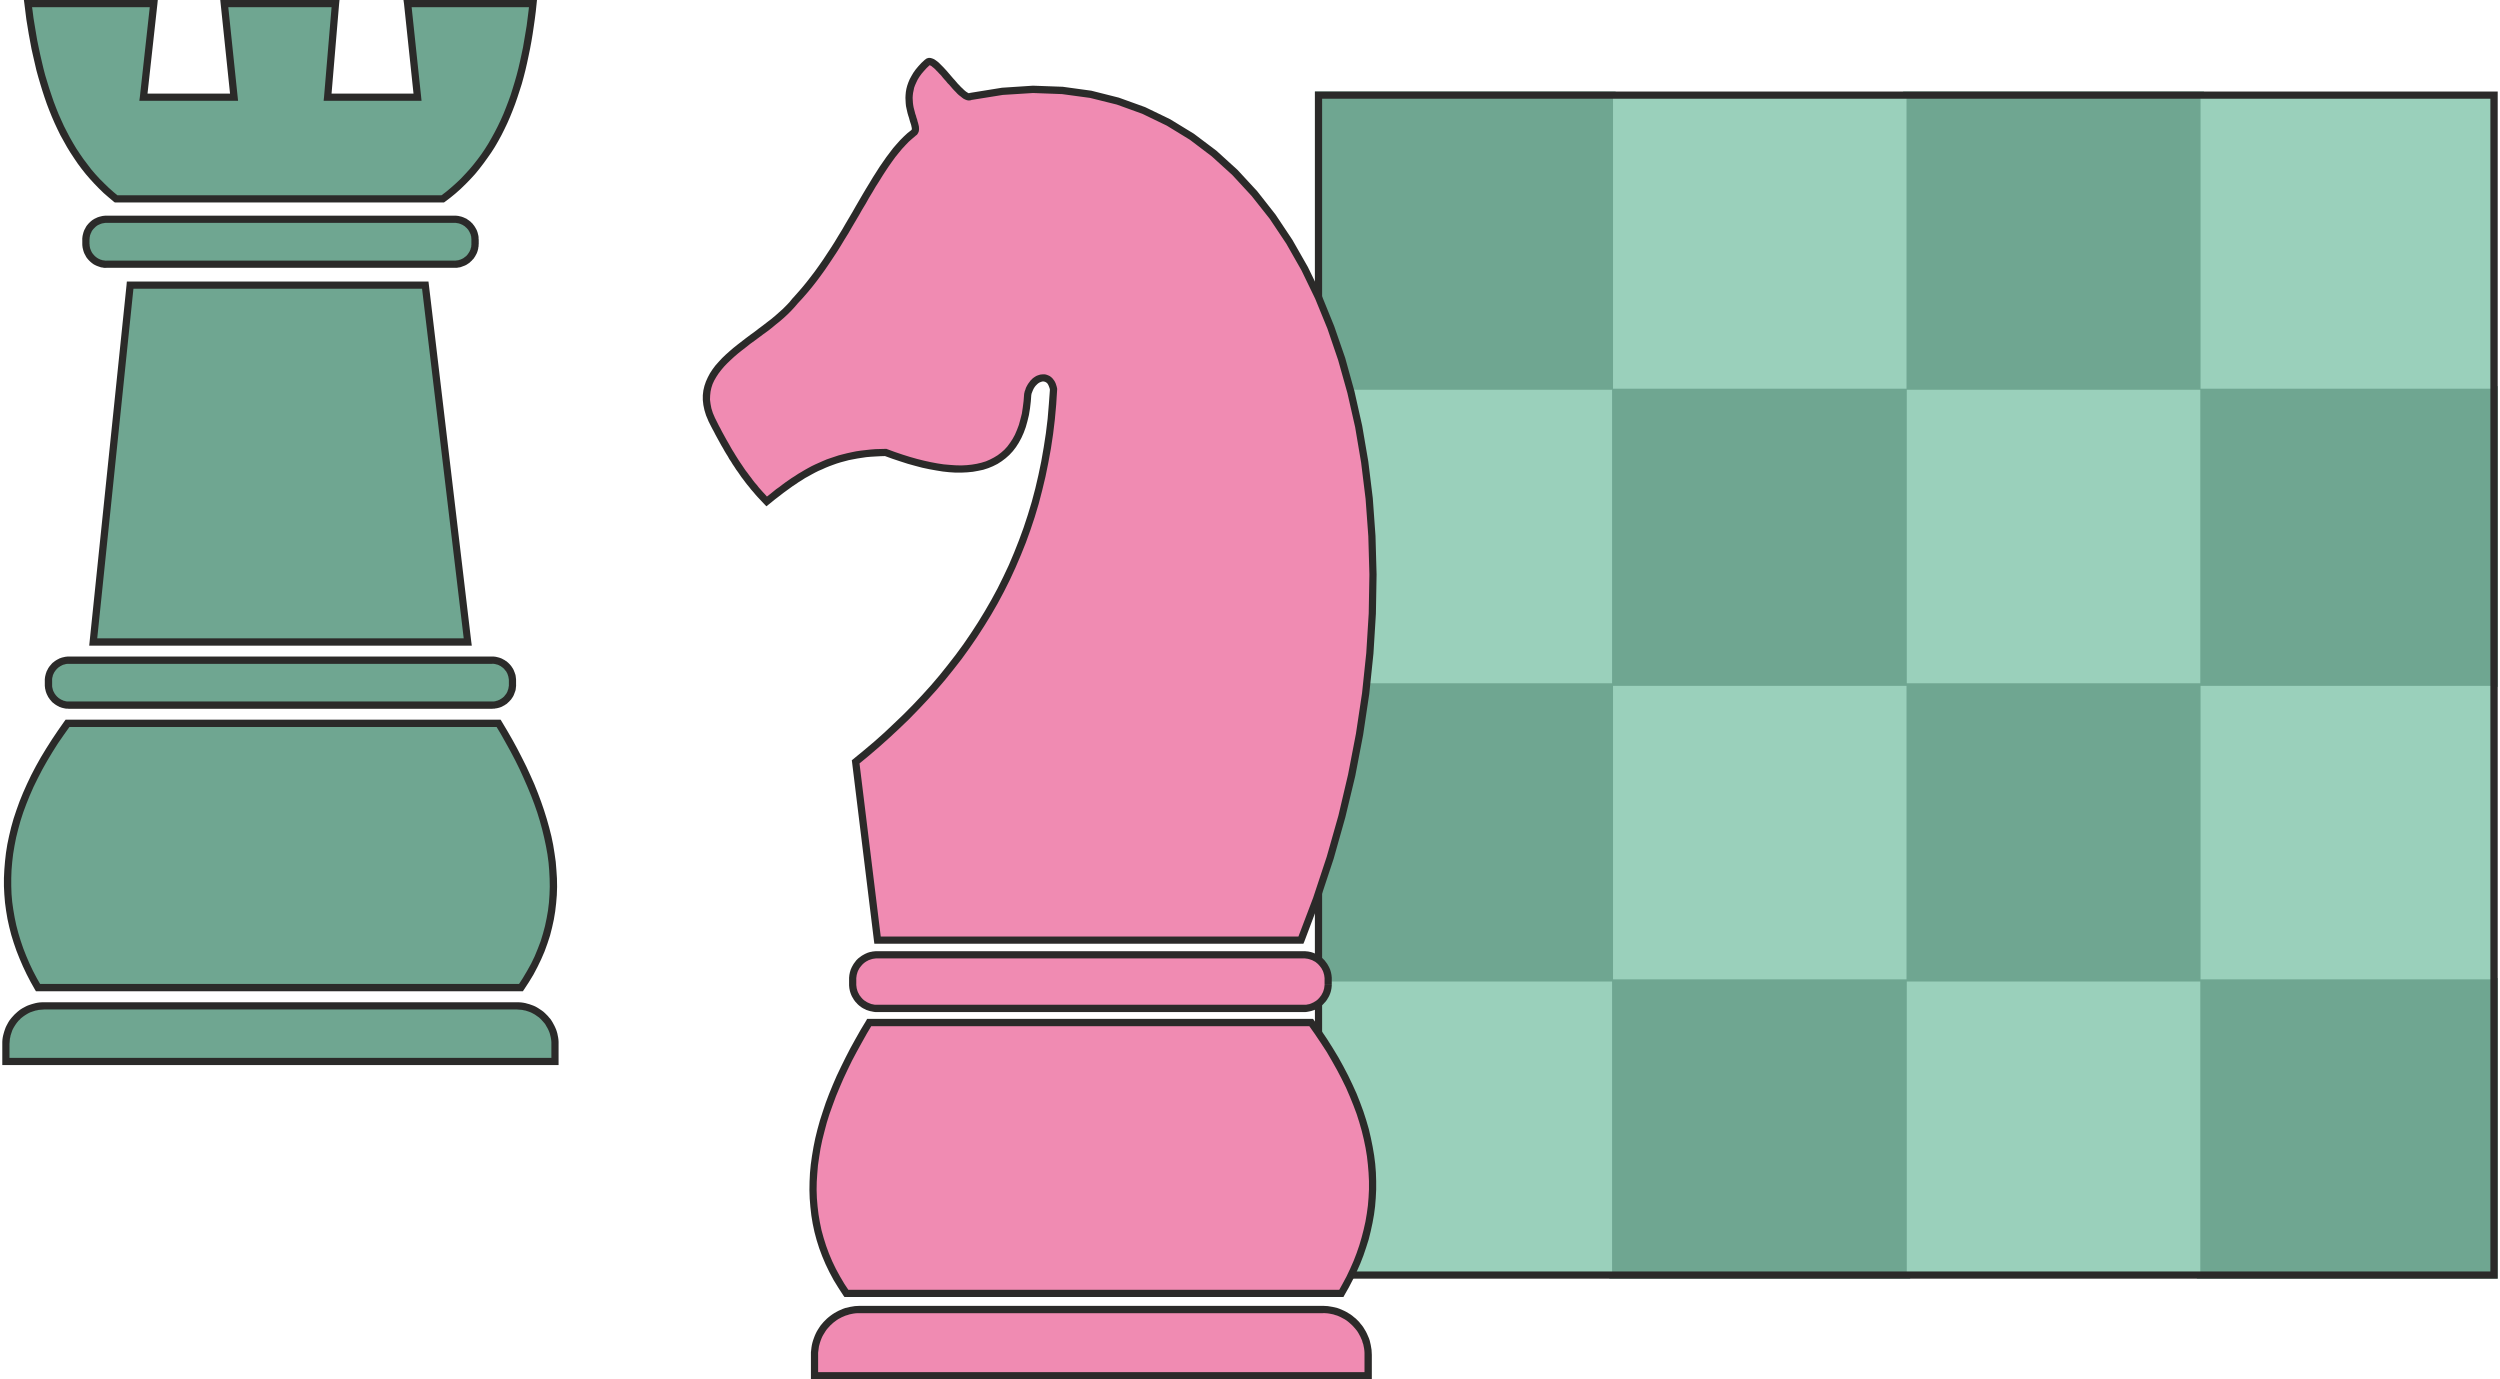 <svg xmlns="http://www.w3.org/2000/svg" width="116" height="64" fill-rule="evenodd" clip-rule="evenodd" image-rendering="optimizeQuality" shape-rendering="geometricPrecision" text-rendering="geometricPrecision" viewBox="0 0 183.74 101.56"><defs><style>.fil0{fill:#6fa691}.fil3{fill:#2b2a29;fill-rule:nonzero}</style></defs><g id="Слой_x0020_1"><g id="_763283056"><path d="M161.86 72.27h21.61v21.61h-21.61V72.27zM96.92 7.01h21.61v21.61H96.92V7.01zm43.31 0h21.61v21.61h-21.61V7.01zM118.6 28.7h21.61v21.61H118.6V28.7zm43.26 0h21.61v21.61h-21.61V28.7zm-21.63 21.8h21.61v21.61h-21.61V50.5zm-43.31 0h21.61v21.61H96.92V50.5zm21.68 21.77h21.61v21.61H118.6V72.27z" class="fil0"/><path id="1" fill="#6fa691" fill-rule="nonzero" d="M183.47 72.54h-21.61v-.53h21.61l.27.26-.27.27zm0-.53h.27v.26l-.27-.26zm-.27 21.87V72.27h.54v21.61l-.27.27-.27-.27zm.54 0v.27h-.27l.27-.27zm-21.88-.26h21.61v.53h-21.61l-.27-.27.27-.26zm0 .53h-.27v-.27l.27.27zm.27-21.88v21.61h-.54V72.27l.27-.26.27.26zm-.54 0v-.26h.27l-.27.26zm-43.06-65H96.92v-.53h21.61l.26.27-.26.26zm0-.53h.26v.27l-.26-.27zm-.27 21.88V7.01h.53v21.61l-.26.26-.27-.26zm.53 0v.26h-.26l.26-.26zm-21.87-.27h21.61v.53H96.92l-.27-.26.27-.27zm0 .53h-.27v-.26l.27.26zm.26-21.87v21.61h-.53V7.01l.27-.27.26.27zm-.53 0v-.27h.27l-.27.27zm65.19.26h-21.61v-.53h21.61l.27.27-.27.26zm0-.53h.27v.27l-.27-.27zm-.27 21.88V7.01h.54v21.61l-.27.26-.27-.26zm.54 0v.26h-.27l.27-.26zm-21.88-.27h21.61v.53h-21.61l-.27-.26.27-.27zm0 .53h-.27v-.26l.27.26zm.27-21.87v21.61h-.54V7.01l.27-.27.27.27zm-.54 0v-.27h.27l-.27.27zm.25 21.95H118.6v-.53h21.61l.27.27-.27.26zm0-.53h.27v.27l-.27-.27zm-.27 21.88V28.7h.54v21.61l-.27.27-.27-.27zm.54 0v.27h-.27l.27-.27zm-21.88-.27h21.61v.54H118.6l-.27-.27.27-.27zm0 .54h-.27v-.27l.27.27zm.27-21.88v21.61h-.54V28.7l.27-.27.27.27zm-.54 0v-.27h.27l-.27.27zm65.14.26h-21.61v-.53h21.61l.27.27-.27.26zm0-.53h.27v.27l-.27-.27zm-.27 21.88V28.7h.54v21.61l-.27.27-.27-.27zm.54 0v.27h-.27l.27-.27zm-21.88-.27h21.61v.54h-21.61l-.27-.27.27-.27zm0 .54h-.27v-.27l.27.27zm.27-21.88v21.61h-.54V28.7l.27-.27.27.27zm-.54 0v-.27h.27l-.27.27zm.25 22.07h-21.61v-.54h21.61l.27.27-.27.27zm0-.54h.27v.27l-.27-.27zm-.27 21.88V50.5h.54v21.61l-.27.27-.27-.27zm.54 0v.27h-.27l.27-.27zm-21.88-.27h21.61v.54h-21.61l-.27-.27.27-.27zm0 .54h-.27v-.27l.27.27zm.27-21.88v21.61h-.54V50.5l.27-.27.27.27zm-.54 0v-.27h.27l-.27.27zm-21.43.27H96.92v-.54h21.61l.26.27-.26.27zm0-.54h.26v.27l-.26-.27zm-.27 21.88V50.5h.53v21.61l-.26.27-.27-.27zm.53 0v.27h-.26l.26-.27zm-21.87-.27h21.61v.54H96.92l-.27-.27.27-.27zm0 .54h-.27v-.27l.27.27zm.26-21.88v21.61h-.53V50.5l.27-.27.26.27zm-.53 0v-.27h.27l-.27.27zm43.56 22.04H118.6v-.53h21.61l.27.26-.27.27zm0-.53h.27v.26l-.27-.26zm-.27 21.87V72.27h.54v21.61l-.27.27-.27-.27zm.54 0v.27h-.27l.27-.27zm-21.88-.26h21.61v.53H118.6l-.27-.27.27-.26zm0 .53h-.27v-.27l.27.27zm.27-21.88v21.61h-.54V72.27l.27-.26.27.26zm-.54 0v-.26h.27l-.27.26z"/><path fill="#9ad0bb" d="M161.86 50.5h21.61v21.61h-21.61V50.5zM96.92 72.27h21.61v21.61H96.92V72.27zm0-43.57h21.61v21.61H96.92V28.7zM118.6 7.01h21.61v21.61H118.6V7.01zm0 43.49h21.61v21.61H118.6V50.5zm21.63 21.77h21.61v21.61h-21.61V72.27zm0-43.57h21.61v21.61h-21.61V28.7zm21.63-21.69h21.61v21.61h-21.61V7.01z"/><path d="M183.47 7.27H96.92v-.53h86.55l.27.27-.27.26zm0-.53h.27v.27l-.27-.27zm-.27 87.14V7.01h.54v86.87l-.27.27-.27-.27zm.54 0v.27h-.27l.27-.27zm-86.82-.26h86.55v.53H96.92l-.27-.27.27-.26zm0 .53h-.27v-.27l.27.27zm.26-87.14v86.87h-.53V7.01l.27-.27.26.27zm-.53 0v-.27h.27l-.27.27z" class="fil3"/><path fill="#f08bb2" d="M97.24 96.42h-34.1c-1.84 0-3.34 1.5-3.34 3.34v1.54h40.77v-1.54c0-1.84-1.5-3.34-3.33-3.34zm-1.62-27.19H64.44L62.83 56.1c8.46-6.79 13.95-15.52 14.57-27.44-.23-1.32-1.58-.99-1.89.36-.32 5.77-4.2 6.66-10.46 4.3-4.11.01-6.48 1.76-8.77 3.6-1.74-1.79-2.97-3.87-4.05-6.04-1.92-4.12 3.85-5.81 6.14-8.72 3.83-4.02 5.86-10.18 8.72-12.37.75-.48-1.75-2.7 1.03-5.21.58-.52 2.53 2.94 3.19 2.52 25.24-5.21 37.36 29.87 24.31 62.13zm.21 1.07H64.41c-.99 0-1.8.81-1.8 1.8v.36c0 .98.81 1.79 1.8 1.79h31.42c.99 0 1.8-.81 1.8-1.79v-.36c0-.99-.81-1.8-1.8-1.8zm.54 4.99H63.84c-4.43 7.26-5.79 14.03-1.69 19.95H98.6c3.56-6.05 3.1-12.66-2.23-19.95z"/><path id="1" d="M63.14 96.69v-.54h34.1v.54h-34.1zm-3.6 3.07v-.19l.02-.18.02-.18.03-.18.04-.17.05-.17.06-.17.06-.16.07-.16.08-.16.09-.15.09-.14.1-.15.11-.13.11-.13.13-.13.12-.12.13-.11.14-.11.14-.1.14-.09.16-.09.15-.08.16-.07.16-.07.17-.06.17-.04.17-.04.18-.03.18-.03.19-.01.18-.01v.54h-.16l-.15.01-.16.02-.15.03-.14.03-.15.05-.14.04-.14.06-.14.06-.13.07-.13.07-.12.08-.12.09-.12.09-.11.1-.11.1-.1.11-.1.11-.09.11-.08.12-.08.13-.08.13-.07.13-.06.14-.05.13-.05.15-.04.14-.04.15-.02.15-.02.16-.02.15v.16h-.53zm.53 1.54l-.27.26-.26-.26v-1.54h.53v1.54zm-.27.26h-.26v-.26l.26.26zm40.77-.53l.27.27-.27.26H59.8v-.53h40.77zm.27.27v.26h-.27l.27-.26zm-.54-1.54h.54v1.54h-.54v-1.54zm-3.06-3.61l.18.01.18.01.18.03.18.03.17.04.17.04.17.06.16.07.16.07.16.08.15.09.15.09.14.1.13.11.14.11.12.12.12.12.11.14.11.13.1.14.09.15.09.15.08.16.07.16.07.16.06.17.04.17.04.17.03.18.03.18.01.18.01.19h-.54v-.16l-.01-.15-.02-.16-.03-.15-.03-.15-.05-.14-.04-.15-.06-.13-.06-.14-.07-.13-.07-.13-.08-.13-.09-.12-.09-.11-.1-.11-.1-.11-.11-.1-.11-.1-.11-.09-.12-.09-.13-.08-.13-.07-.13-.07-.13-.06-.14-.06-.14-.04-.15-.05-.15-.03-.15-.03-.15-.02-.16-.01h-.15v-.54zm-32.8-26.66l-.26-.23.26-.3h31.18v.53H64.44zm0 0h-.23l-.03-.23.26.23zm-1.87-13.36l.09-.24.44.18 1.61 13.12-.53.07-1.61-13.13zm0 0l-.02-.15.11-.09-.09.24zm15.1-27.51v.06l-.07 1.11-.1 1.1-.13 1.08-.16 1.06-.19 1.04-.21 1.03-.24 1-.26 1-.29.97-.32.96-.34.94-.37.92-.39.91-.41.89-.44.88-.46.86-.49.85-.51.83-.53.82-.55.8-.57.79-.6.77-.61.76-.64.75-.66.73-.68.72-.69.71-.72.69-.73.68-.75.67-.77.66-.79.65-.34-.42.78-.64.77-.65.74-.66.72-.68.71-.68.69-.7.67-.71.65-.72.63-.74.6-.75.59-.76.57-.78.54-.79.52-.8.5-.82.48-.83.46-.85.43-.87.41-.87.38-.9.36-.91.34-.93.31-.94.29-.96.26-.98.23-.99.21-1.01.18-1.03.16-1.04.13-1.07.09-1.08.08-1.1v.06l.53-.09zm0 0v.06-.06zm-2.43.38l.01-.04.03-.14.05-.13.04-.13.06-.12.06-.11.07-.11.07-.09.07-.1.08-.08.08-.08.09-.07.09-.06.1-.06.1-.04.09-.03.1-.03.1-.01.1-.01h.11l.11.02.09.03.1.04.1.05.09.07.08.07.07.09.07.09.06.1.05.11.04.12.04.13.03.14-.53.09-.02-.1-.03-.09-.03-.08-.03-.07-.03-.06-.04-.06-.03-.04-.04-.03-.04-.03-.04-.02-.04-.02-.05-.01-.04-.01h-.09l-.05.01-.05.02-.06.02-.05.02-.05.03-.06.04-.06.05-.05.05-.06.06-.05.06-.05.07-.05.08-.04.08-.04.09-.04.1-.04.1-.02.11v-.05l-.53-.03zm0 0v-.02l.01-.02-.01.04zm-10.19 4.05l.1.02.57.21.56.19.54.17.53.15.52.13.5.11.48.09.46.07.45.04.43.03.42.01.4-.02.38-.04.36-.06.34-.08.33-.1.3-.13.29-.15.28-.17.25-.19.24-.21.22-.24.2-.27.19-.29.17-.31.15-.35.14-.37.11-.4.11-.43.07-.46.06-.48.04-.52.53.03-.04.54-.06.51-.08.49-.11.45-.12.43-.15.41-.17.38-.19.35-.21.33-.23.3-.26.28-.27.24-.29.22-.31.2-.34.17-.34.14-.37.12-.38.08-.39.07-.42.04-.42.02h-.44l-.46-.03-.47-.05-.49-.08-.5-.09-.52-.11-.53-.14-.54-.15-.56-.18-.57-.19-.58-.21.09.01v-.53zm0 0h.05l.05.02-.1-.02zm-8.58 3.68l-.36-.02.22-.17.22-.17.21-.17.22-.18.23-.16.22-.17.23-.17.23-.16.23-.16.24-.15.24-.16.24-.14.25-.15.25-.14.26-.14.27-.13.27-.12.27-.12.28-.12.29-.1.3-.1.3-.1.31-.08.32-.08.32-.07.34-.07.34-.05.35-.04.36-.04.36-.03.38-.01.39-.01v.53l-.37.01-.37.02-.35.02-.34.03-.34.05-.32.05-.32.06-.31.06-.3.08-.3.08-.29.09-.28.1-.27.1-.27.11-.26.12-.26.11-.26.13-.24.13-.25.14-.24.13-.23.15-.23.14-.23.16-.23.15-.22.16-.22.16-.22.16-.22.17-.22.17-.21.16-.22.18-.21.17-.36-.03.38-.37zm-.02.4l-.19.15-.17-.18.36.03zm-3.98-6.37l.1.2.1.2.1.2.11.2.1.2.11.2.11.2.11.2.11.19.11.19.11.2.11.19.12.19.12.2.12.19.12.19.12.18.13.19.12.18.13.19.14.18.13.18.14.18.13.18.14.18.15.17.14.18.15.17.15.17.16.17.15.17.16.16-.38.37-.16-.17-.16-.17-.16-.17-.16-.18-.15-.18-.16-.18-.14-.18-.15-.18-.14-.18-.14-.19-.14-.18-.13-.19-.13-.19-.14-.19-.12-.19-.13-.19-.12-.2-.13-.19-.11-.2-.12-.19-.12-.2-.11-.2-.12-.2-.11-.2-.11-.2-.11-.2-.11-.2-.1-.2-.11-.2-.11-.21-.1-.2-.1-.2v-.01l.48-.23zm-.48.24v-.01l-.02-.03.02.04zm6.57-8.65l.02-.02-.24.28-.25.27-.26.26-.28.26-.3.26-.3.24-.3.25-.31.24-.32.23-.32.24-.31.23-.32.23-.3.24-.3.23-.3.24-.28.24-.26.24-.25.24-.24.25-.21.25-.19.25-.17.26-.15.26-.12.26-.09.28-.06.28-.03.29-.01.3.04.31.06.32.11.35.15.35-.48.23-.17-.4-.12-.39-.08-.38-.04-.37v-.35l.04-.35.08-.34.11-.32.14-.31.16-.3.19-.29.21-.28.24-.27.25-.27.26-.25.28-.25.29-.25.3-.24.31-.24.31-.24.32-.24.32-.23.31-.24.31-.23.31-.24.3-.23.29-.24.28-.25.27-.24.25-.25.24-.25.21-.26.02-.02.38.37zm-.4-.35v-.01l.02-.01-.02.02zm9.07-11.99l.02-.01-.25.21-.25.22-.25.26-.25.27-.24.29-.25.31-.24.33-.24.34-.24.36-.24.37-.24.39-.25.39-.24.41-.25.41-.24.43-.26.43-.25.44-.26.44-.26.44-.26.45-.28.45-.27.45-.28.45-.29.44-.3.45-.3.44-.31.43-.32.43-.33.42-.34.41-.35.4-.36.39-.38-.37.34-.38.34-.39.33-.4.32-.41.32-.42.3-.42.3-.43.29-.44.29-.44.28-.44.27-.45.27-.44.26-.45.26-.44.26-.44.25-.44.25-.43.25-.43.25-.42.25-.41.24-.4.25-.39.24-.38.25-.36.25-.36.25-.33.25-.33.26-.3.26-.29.27-.27.27-.25.28-.22.02-.02.28.45zm-.3-.43l.01-.01.01-.01-.02.02zm1.37-4.8l-.24.23-.2.22-.18.21-.15.21-.13.21-.1.21-.09.2-.07.19-.04.2-.04.19-.02.18-.01.18.01.18.01.17.02.17.03.17.04.16.04.15.04.16.05.14.04.15.05.14.03.13.04.13.03.12.03.13.01.12v.12l-.02.13-.05.12-.08.12-.12.09-.28-.45.01-.01v-.01l.01-.03v-.05l-.01-.07-.02-.09-.02-.1-.04-.12-.04-.12-.04-.14-.04-.15-.05-.15-.05-.17-.04-.17-.04-.18-.04-.19-.02-.2-.01-.2-.01-.21.01-.21.02-.22.04-.23.06-.23.08-.23.1-.24.13-.24.14-.24.17-.24.2-.24.23-.25.26-.24.36.39zm3.07 2.58l.09-.04-.14.06-.15.02-.14-.02-.13-.05-.12-.06-.11-.08-.11-.09-.12-.09-.12-.11-.11-.12-.12-.12-.12-.13-.12-.14-.12-.14-.13-.13-.12-.15-.12-.13-.12-.14-.11-.14-.12-.12-.11-.12-.11-.11-.1-.11-.1-.09-.09-.07-.08-.07-.07-.04-.05-.02-.03-.01h-.01l.02-.01.02-.01-.36-.39.13-.09.15-.04.14.01.13.04.12.05.12.08.11.08.11.09.11.11.11.11.12.12.12.13.12.13.12.14.12.14.12.14.12.14.12.13.12.14.11.13.12.12.11.12.11.1.1.1.09.08.09.07.08.05.06.04.04.01.03.01h-.02l.09-.03.11.52zm-.2-.49l.04-.02.05-.01-.09.03zm24.45 62.09l-.25.17 1.15-3.03 1-3.02.86-3.03.71-3.02.58-3.01.45-2.99.31-2.95.18-2.91.05-2.87-.08-2.82-.2-2.74-.33-2.68-.44-2.61-.57-2.51-.68-2.42-.79-2.32-.9-2.2-1.01-2.09-1.12-1.97-1.22-1.83-1.33-1.68-1.42-1.54-1.52-1.38-1.61-1.22-1.7-1.04-1.8-.87-1.88-.68-1.97-.49-2.06-.28-2.14-.08-2.22.14-2.3.37-.11-.52 2.35-.38 2.28-.15 2.19.08 2.11.29 2.02.51 1.94.7 1.84.89 1.75 1.07 1.66 1.25 1.55 1.41 1.45 1.57 1.35 1.72 1.24 1.86 1.14 2 1.03 2.12.91 2.24.81 2.34.68 2.45.57 2.54.45 2.63.33 2.7.2 2.78.08 2.84-.05 2.89-.18 2.93-.31 2.98-.45 3.01-.58 3.03-.73 3.04-.86 3.05-1.01 3.05-1.15 3.05-.25.16v-.53zm.25.37l-.07.16h-.18l.25-.16zm-31.46 1.24v-.53h31.42v.53H64.41zm-2.06 1.53v-.11l.01-.1.01-.1.02-.1.02-.1.03-.1.03-.1.04-.09.04-.09.05-.09.05-.09.05-.08.06-.08.06-.08.06-.08.07-.07.07-.07.08-.06.08-.06.08-.06.08-.05.09-.05.09-.05.09-.04.09-.04.09-.03.1-.03.11-.02.09-.02.11-.01.1-.01h.11v.53h-.08l-.08.01-.07.01-.08.01-.07.02-.07.02-.08.03-.07.02-.06.03-.07.04-.06.03-.06.04-.06.04-.06.05-.06.05-.05.05-.05.06-.05.05-.04.06-.05.06-.04.06-.03.06-.04.07-.03.06-.03.08-.02.07-.02.07-.02.07-.01.08-.01.07-.01.08v.08h-.53zm.53.36h-.53v-.36h.53v.36zm1.53 2.06h-.11l-.1-.01-.11-.02-.09-.02-.11-.02-.1-.03-.09-.03-.09-.03-.09-.05-.09-.04-.09-.05-.08-.05-.08-.06-.08-.06-.08-.07-.07-.07-.06-.07-.07-.07-.06-.08-.06-.08-.05-.09-.05-.08-.05-.09-.04-.09-.04-.1-.03-.09-.03-.1-.02-.1-.02-.1-.01-.1-.01-.11v-.1h.53v.07l.01.08.01.08.01.08.02.07.02.07.02.07.03.07.03.07.04.06.03.07.04.06.05.06.04.06.05.05.05.06.05.05.06.05.05.04.07.04.06.04.06.04.07.03.06.03.08.03.07.03.07.02.07.01.08.02.07.01h.16v.54zm31.42-.54v.54H64.41v-.54h31.42zm2.06-1.52v.1l-.01.11-.01.1-.02.1-.02.1-.03.1-.03.09-.04.1-.04.09-.05.09-.05.08-.05.09-.06.08-.06.08-.07.07-.06.07-.07.07-.08.07-.08.06-.08.06-.08.05-.08.05-.1.04-.09.05-.09.03-.09.03-.1.03-.1.02-.1.02-.11.02-.1.01h-.11v-.54h.16l.07-.01.08-.02.08-.01.06-.02.08-.03.07-.03.06-.03.07-.03.06-.04.07-.04.06-.04.05-.04.06-.05.05-.05.05-.06.05-.05.04-.06.05-.06.04-.06.03-.07.04-.06.03-.07.03-.07.02-.07.02-.07.02-.07.01-.08.01-.08.01-.08v-.07h.53zm-.53-.36h.53v.36h-.53v-.36zm-1.53-2.06h.11l.1.01.11.01.1.02.1.02.1.03.09.03.09.04.09.04.1.05.08.05.08.05.09.06.07.06.08.06.07.07.07.07.06.08.06.08.06.08.05.08.05.09.05.09.04.09.04.09.03.1.03.1.02.1.02.1.01.1.01.1v.11h-.53v-.08l-.01-.08-.01-.07-.01-.08-.02-.07-.02-.07-.02-.07-.03-.08-.03-.06-.04-.07-.03-.06-.04-.06-.05-.06-.04-.06-.05-.05-.05-.06-.05-.05-.06-.05-.06-.05-.05-.04-.07-.04-.06-.03-.07-.04-.06-.03-.07-.02-.08-.03-.07-.02-.07-.02-.08-.01-.07-.01-.08-.01h-.08v-.53zm-31.99 5.52l-.23-.41.23-.13h32.53v.54H63.84zm-.23-.41l.07-.13h.16l-.23.13zM62.15 95.5l-.22-.11-.37-.57-.35-.57-.31-.58-.28-.58-.25-.59-.22-.59-.19-.6-.16-.6-.13-.61-.1-.61-.07-.62-.05-.62-.02-.62.01-.63.03-.63.06-.63.09-.64.11-.65.13-.64.16-.65.18-.65.21-.65.22-.66.25-.66.27-.66.29-.67.32-.67.33-.67.35-.68.37-.67.39-.69.41-.68.45.28-.4.67-.38.68-.37.67-.35.66-.32.66-.31.66-.28.65-.27.65-.24.65-.23.64-.2.64-.17.64-.16.63-.13.62-.1.63-.09.62-.05.61-.04.61-.01.6.02.6.05.6.07.59.1.59.12.58.16.58.18.57.21.57.24.57.27.56.3.55.33.56.36.54-.22-.11v.53zm0 0h-.14l-.08-.11.22.11zm36.45-.53l.22.4-.22.13H62.15v-.53H98.6zm.22.4l-.07.13h-.15l.22-.13zm-2.45-20.35l.22.11.49.69.46.68.43.68.41.68.37.67.35.67.32.67.3.66.26.66.24.65.21.65.19.65.15.65.13.64.11.64.08.63.05.63.02.63v.63l-.03.62-.05.62-.08.61-.11.61-.13.6-.15.61-.19.6-.2.59-.23.59-.26.59-.28.58-.3.58-.33.58-.45-.27.31-.56.3-.56.27-.57.25-.57.22-.57.2-.58.17-.58.15-.58.13-.58.1-.59.08-.59.05-.6.03-.6v-.6l-.03-.61-.05-.6-.07-.62-.1-.61-.13-.63-.15-.62-.18-.63-.2-.63-.24-.64-.26-.64-.28-.65-.32-.65-.34-.65-.37-.66-.39-.67-.43-.66-.45-.67-.48-.68.21.11v-.54zm0 0h.14l.08.11-.22-.11z" class="fil3"/><g><path d="M4.91 48.61h31.15c.83 0 1.51.68 1.51 1.5v.31c0 .82-.68 1.5-1.51 1.5H4.91c-.83 0-1.51-.68-1.51-1.5v-.31c0-.82.68-1.5 1.51-1.5zM1.89.27h9.26l-.76 6.89h6.67L16.34.27h8.2l-.59 6.89h6.62L29.84.27h9.24c-.64 5.97-2.31 11.18-6.65 14.38H8.38C4.35 11.43 2.62 6.26 1.89.27zm4.81 47h27.57L31.14 21H9.42L6.7 47.27zm-1.9 5.99h31.74c4.31 7.08 5.64 13.69 1.65 19.46H2.63C-.85 66.82-.4 60.37 4.8 53.26zM3.07 74.07H37.9c1.54 0 2.8 1.26 2.8 2.8v1.29H.27v-1.29c0-1.54 1.26-2.8 2.8-2.8zm4.59-57.92H33.3c.83 0 1.51.67 1.51 1.5v.3c0 .83-.68 1.51-1.51 1.51H7.66c-.83 0-1.5-.68-1.5-1.51v-.3c0-.83.67-1.5 1.5-1.5z" class="fil0"/><path id="1" d="M36.06 48.88H4.91v-.54h31.15v.54zm1.77 1.23h-.53v-.06l-.01-.06-.01-.07-.01-.05-.01-.06-.02-.06-.02-.06-.02-.06-.02-.05-.03-.05-.03-.06-.03-.05-.04-.04-.04-.05-.04-.05-.03-.04-.05-.04-.04-.04-.05-.03-.05-.04-.05-.04-.05-.02-.05-.03-.06-.03-.05-.02-.06-.02-.06-.01-.06-.02-.06-.01-.06-.01h-.13v-.54h.09l.09.01.09.01.09.02.08.02.08.02.09.03.08.03.08.04.07.04.08.04.07.05.07.04.07.06.06.05.06.06.06.06.06.07.05.06.05.08.05.07.04.07.04.08.03.08.03.07.03.09.03.08.02.09.01.09.01.08.01.09v.09zm-.53.31v-.31h.53v.31h-.53zm-1.24 1.77v-.54h.13l.06-.01.06-.01.06-.02.06-.02.06-.01.05-.03.06-.02.05-.03.05-.03.05-.03.05-.04.05-.03.04-.04.05-.04.03-.04.04-.05.04-.05.04-.05.03-.04.03-.06.03-.05.02-.06.02-.06.02-.05.02-.06.01-.06.01-.06.01-.06.01-.06v-.06h.53v.08l-.01.09-.01.09-.01.09-.02.09-.03.08-.03.08-.03.08-.03.08-.04.08-.04.07-.05.07-.05.08-.05.06-.06.06-.06.07-.06.05-.06.06-.07.06-.07.04-.07.05-.08.04-.07.04-.08.04-.08.03-.09.03-.08.02-.08.02-.09.01-.09.02h-.09l-.09.01zm-31.15-.54h31.15v.54H4.91v-.54zm-1.78-1.23h.54v.12l.01.06.01.06.02.06.01.06.02.06.02.05.03.06.03.05.02.05.04.05.04.06.03.04.04.04.04.05.05.04.04.04.05.04.05.03.04.03.06.03.05.03.06.02.05.03.06.02.06.01.06.02.05.01.07.01h.13v.54l-.09-.01h-.09l-.09-.01-.09-.02-.09-.02-.08-.02-.08-.03-.09-.03-.07-.04-.08-.04-.07-.04-.08-.05-.07-.05-.06-.05-.07-.05-.06-.06-.05-.06-.06-.07-.06-.07-.04-.07-.05-.06-.04-.08-.04-.08-.04-.08-.03-.08-.03-.08-.02-.08-.02-.09-.02-.08-.01-.1-.01-.09v-.08zm.54-.31v.31h-.54v-.31h.54zm1.24-1.77v.54h-.13l-.07.01-.05.01-.06.02-.06.01-.06.02-.05.02-.06.03-.05.03-.06.03-.04.03-.05.03-.05.04-.04.04-.05.04-.04.05-.04.04-.03.04-.04.06-.04.05-.02.04-.03.06-.03.06-.02.05-.02.05-.01.07-.02.06-.01.06-.01.06v.12h-.54v-.09l.01-.09.01-.09.02-.09.02-.08.02-.08.03-.08.03-.09.04-.07.04-.08.04-.08.05-.07.04-.06.06-.07.06-.07.05-.06.06-.06.07-.05.06-.05.07-.05.08-.05.07-.04.08-.04.07-.04.09-.03.08-.03.08-.02.09-.02.09-.02.09-.01.09-.01h.09zM11.15.53H1.89V0h9.26l.27.3-.27.23zm0-.53h.3l-.03.3-.27-.3zm-1.02 7.13l.76-6.89.53.06-.76 6.89-.27.23-.26-.29zm.26.29h-.3l.04-.29.26.29zm6.67 0h-6.67v-.53h6.67l.27.24-.27.29zm.27-.29l.03.29h-.3l.27-.29zM16.61.24l.72 6.89-.53.06-.72-6.9.26-.29.27.24zm-.53.05L16.05 0h.29l-.26.29zm8.46.24h-8.2V0h8.2l.26.29-.26.24zm0-.53h.29l-.03.29-.26-.29zm-.85 7.14l.58-6.9.53.05-.58 6.89-.27.24-.26-.28zm.26.28h-.29l.03-.28.26.28zm6.62 0h-6.62v-.53h6.62l.27.24-.27.29zm.27-.29l.03.29h-.3l.27-.29zM30.11.24l.73 6.89-.53.06-.73-6.9.26-.29.27.24zm-.53.05L29.54 0h.3l-.26.29zm9.5.24h-9.24V0h9.24l.26.29-.26.24zm0-.53h.29l-.03.29-.26-.29zm-6.65 14.91v-.53l-.16.05.4-.3.37-.31.36-.32.35-.33.33-.35.32-.35.31-.37.29-.37.28-.38.27-.4.25-.4.24-.42.23-.42.22-.43.21-.44.2-.45.18-.45.18-.47.17-.47.15-.48.15-.49.14-.49.13-.5.12-.52.11-.51.11-.52.09-.53.09-.53.09-.54.07-.55.07-.55.06-.55.53.05-.06.57-.07.55-.08.56-.08.54-.09.54-.1.54-.11.53-.11.52-.12.52-.13.51-.14.51-.16.5-.16.49-.17.49-.18.47-.19.47-.2.46-.22.46-.22.44-.24.44-.25.43-.27.42-.28.4-.29.4-.3.39-.31.38-.34.37-.34.35-.36.35-.38.34-.39.32-.41.31-.16.05zm.16-.05l-.07.05h-.09l.16-.05zm-24.21-.48h24.05v.53H8.38l-.16-.05.16-.48zm0 .53h-.09l-.07-.05.16.05zM1.89 0v.53l.26-.3.08.56.07.55.09.55.09.54.09.53.11.53.11.52.12.52.12.51.13.5.15.49.15.49.16.48.16.47.18.47.18.45.2.45.2.44.22.43.22.42.24.42.24.4.26.39.27.39.28.37.28.37.3.35.32.35.33.33.33.32.36.32.36.3-.33.42-.38-.32-.37-.32-.35-.34-.34-.35-.32-.35-.32-.37-.3-.38-.29-.39-.27-.4-.27-.41-.25-.41-.24-.43-.24-.43-.22-.45-.21-.45-.2-.46-.19-.47-.18-.47-.17-.49-.16-.49-.15-.49-.15-.51-.14-.51-.12-.52-.12-.52-.12-.53-.1-.54-.1-.54-.09-.55-.09-.55L1.7.86 1.63.3l.26-.3zm-.26.3L1.59 0h.3l-.26.3zm32.64 47.24H6.7V47h27.57l.26.24-.26.3zm.26-.3l.04.3h-.3l.26-.3zm-3.12-26.27l3.12 26.27-.52.06-3.13-26.27.26-.3.27.24zm-.27-.24h.24l.03.24-.27-.24zm-21.72 0h21.72v.53H9.42l-.27-.29.27-.24zm-.27.24l.02-.24h.25l-.27.24zM6.43 47.24l2.72-26.27.53.06L6.96 47.3l-.26.24-.27-.3zm.27.3h-.3l.03-.3.27.3zm29.84 5.99H4.8v-.54h31.74l.23.13-.23.41zm0-.54h.15l.08.13-.23-.13zm1.65 20v-.54l-.22.12.35-.54.32-.54.3-.54.26-.54.23-.56.21-.55.17-.56.15-.56.12-.57.1-.57.07-.58.04-.58.02-.59-.01-.59-.03-.59-.05-.6-.08-.6-.11-.61-.13-.61-.15-.62-.17-.62-.19-.62-.22-.63-.24-.63-.26-.63-.28-.64-.29-.64-.32-.65-.34-.65-.36-.65-.37-.66-.39-.65.45-.28.4.67.38.66.36.66.34.66.33.66.3.65.29.65.26.65.24.64.22.64.2.64.18.64.16.63.13.63.1.62.09.63.05.62.04.61.01.62-.02.61-.05.6-.07.6-.1.6-.13.59-.15.59-.19.58-.21.58-.25.58-.27.56-.3.57-.34.56-.36.55-.22.12zm.22-.12l-.08.12h-.14l.22-.12zm-35.78-.42h35.56v.54H2.63l-.23-.13.23-.41zm0 .54h-.15l-.08-.13.23.13zm2.17-20v.54l.22-.11-.47.66-.45.65-.41.65-.39.65-.36.64-.33.64-.31.63-.28.64-.25.62-.23.62-.2.62-.17.62-.15.6-.12.61-.1.6-.07.6-.05.6-.02.59v.58l.02.59.05.58.08.57.1.58.12.57.15.57.17.56.19.56.22.56.24.56.26.55.29.55.31.54-.46.28-.32-.57-.29-.56-.27-.57-.25-.58-.23-.58-.2-.58-.18-.58-.15-.59-.13-.59-.1-.6-.08-.59-.05-.61-.03-.6v-.61l.03-.62.05-.61.07-.62.1-.63.13-.62.15-.63.18-.64.21-.63.23-.64.26-.64.29-.65.31-.65.34-.65.37-.66.4-.66.42-.66.45-.67.47-.67.22-.11zm-.22.11l.08-.11h.14l-.22.11zM37.9 74.33H3.07v-.53H37.9v.53zm3.06 2.54h-.53v-.13l-.01-.13-.02-.13-.02-.12-.03-.12-.03-.12-.04-.12-.05-.12-.05-.11-.06-.11-.06-.1-.06-.11-.07-.1-.08-.09-.08-.09-.08-.09-.09-.09-.09-.08-.1-.07-.1-.07-.1-.07-.11-.06-.11-.06-.11-.05-.11-.04-.12-.04-.12-.04-.12-.02-.13-.03-.12-.01-.13-.01-.13-.01v-.53h.16l.15.01.15.02.16.03.14.04.15.04.14.05.14.05.14.06.13.07.13.08.12.08.12.08.12.09.11.1.1.1.11.11.09.11.1.11.08.12.08.13.07.13.07.13.06.13.06.14.05.15.04.14.03.15.03.15.02.15.01.16v.16zm-.53 1.29v-1.29h.53v1.29l-.26.26-.27-.26zm.53 0v.26h-.26l.26-.26zM.27 77.89H40.7v.53H.27L0 78.16l.27-.27zm0 .53H0v-.26l.27.26zm.26-1.55v1.29H0v-1.29h.53zm2.54-3.07v.53l-.13.01-.13.01-.13.01-.12.03-.12.02-.12.04-.12.04-.12.04-.11.05-.11.06-.1.06-.11.07-.1.07-.09.07-.1.08-.08.09-.09.08-.08.1-.07.09-.07.1-.07.11-.06.1-.06.11-.05.11-.04.12-.04.12-.04.12-.02.12-.03.12-.01.13-.01.13-.01.13H0v-.16l.01-.16.02-.15.03-.15.04-.15.04-.14.05-.15.05-.14.06-.13.07-.13.07-.13.08-.13.09-.12.09-.11.1-.11.1-.11.11-.1.11-.1.11-.09.12-.09.13-.08.13-.07.13-.07.13-.06.14-.05.15-.05.14-.04.15-.04.15-.03.15-.02.16-.01h.16zM33.3 16.41H7.66v-.53H33.3v.53zm1.78 1.24h-.54v-.06l-.01-.07v-.06l-.01-.06-.02-.06-.01-.06-.02-.05-.03-.06-.02-.05-.03-.06-.03-.05-.03-.05-.03-.05-.04-.04-.04-.05-.04-.04-.05-.04-.04-.04-.04-.04-.06-.03-.05-.04-.05-.03-.05-.02-.06-.03-.05-.02-.06-.02-.06-.02-.06-.01-.06-.01-.06-.01-.06-.01h-.07v-.53h.09l.09.01.1.01.08.02.09.02.08.02.08.03.08.03.08.04.08.03.08.05.06.05.07.04.07.06.07.05.05.06.07.06.05.07.05.06.05.07.05.08.04.07.04.07.04.08.03.08.03.09.02.08.02.08.02.09.01.09v.09l.01.09zm-.54.3v-.3h.54v.3h-.54zm-1.24 1.77v-.53h.07l.06-.01.06-.01h.06l.06-.02.06-.02.05-.01.06-.03.06-.02.05-.03.06-.03.04-.03.05-.04.05-.04.05-.03.04-.04.04-.05.04-.04.03-.05.04-.05.03-.05.03-.05.03-.05.02-.06.03-.05.01-.06.02-.06.02-.06.01-.06v-.06l.01-.06v-.07h.54l-.01.09v.09l-.02.09-.01.09-.02.08-.02.08-.03.09-.03.08-.04.08-.04.07-.04.08-.05.07-.04.07-.06.07-.06.06-.05.06-.07.06-.06.06-.06.05-.08.05-.07.05-.07.04-.08.04-.08.03-.08.03-.08.03-.08.03-.09.02-.09.01-.09.02h-.18zm-25.64-.53H33.3v.53H7.66v-.53zm-1.77-1.24h.53l.01.07v.06l.01.06.01.06.01.06.02.06.02.05.02.06.03.06.02.05.03.05.03.05.04.05.04.05.04.04.04.05.04.04.04.03.05.04.05.04.05.03.05.03.06.03.05.02.06.03.05.01.06.02.07.02h.05l.06.01.07.01h.06v.53h-.18l-.09-.02-.09-.01-.08-.02-.08-.03-.09-.03-.08-.03-.07-.03-.08-.04-.08-.04-.07-.05-.07-.05-.06-.05-.07-.06-.06-.06-.06-.06-.05-.06-.06-.07-.05-.07-.04-.07-.04-.08-.04-.07-.04-.08-.03-.08-.03-.09-.02-.08-.02-.08-.02-.09-.01-.09-.01-.09v-.09zm.53-.3v.3h-.53v-.3h.53zm1.24-1.77v.53H7.6l-.07.01-.06.01-.05.01-.07.01-.06.02-.05.02-.06.02-.05.03-.06.02-.05.03-.05.03-.05.04-.05.04-.04.04-.04.04-.04.04-.04.04-.04.05-.04.05-.03.05-.03.05-.02.06-.03.05-.02.06-.02.05-.02.06-.01.07-.01.05-.01.06v.07l-.01.06h-.53v-.09l.01-.09.01-.09.02-.09.02-.08.02-.08.03-.09.03-.08.04-.08.04-.07.04-.08.04-.07.05-.07.06-.07.05-.06.06-.06.06-.06.07-.06.06-.05.07-.05.07-.04.08-.05.08-.03.07-.04.08-.03.09-.03.08-.02.08-.02.09-.02.09-.01.09-.01h.09z" class="fil3"/></g></g></g></svg>